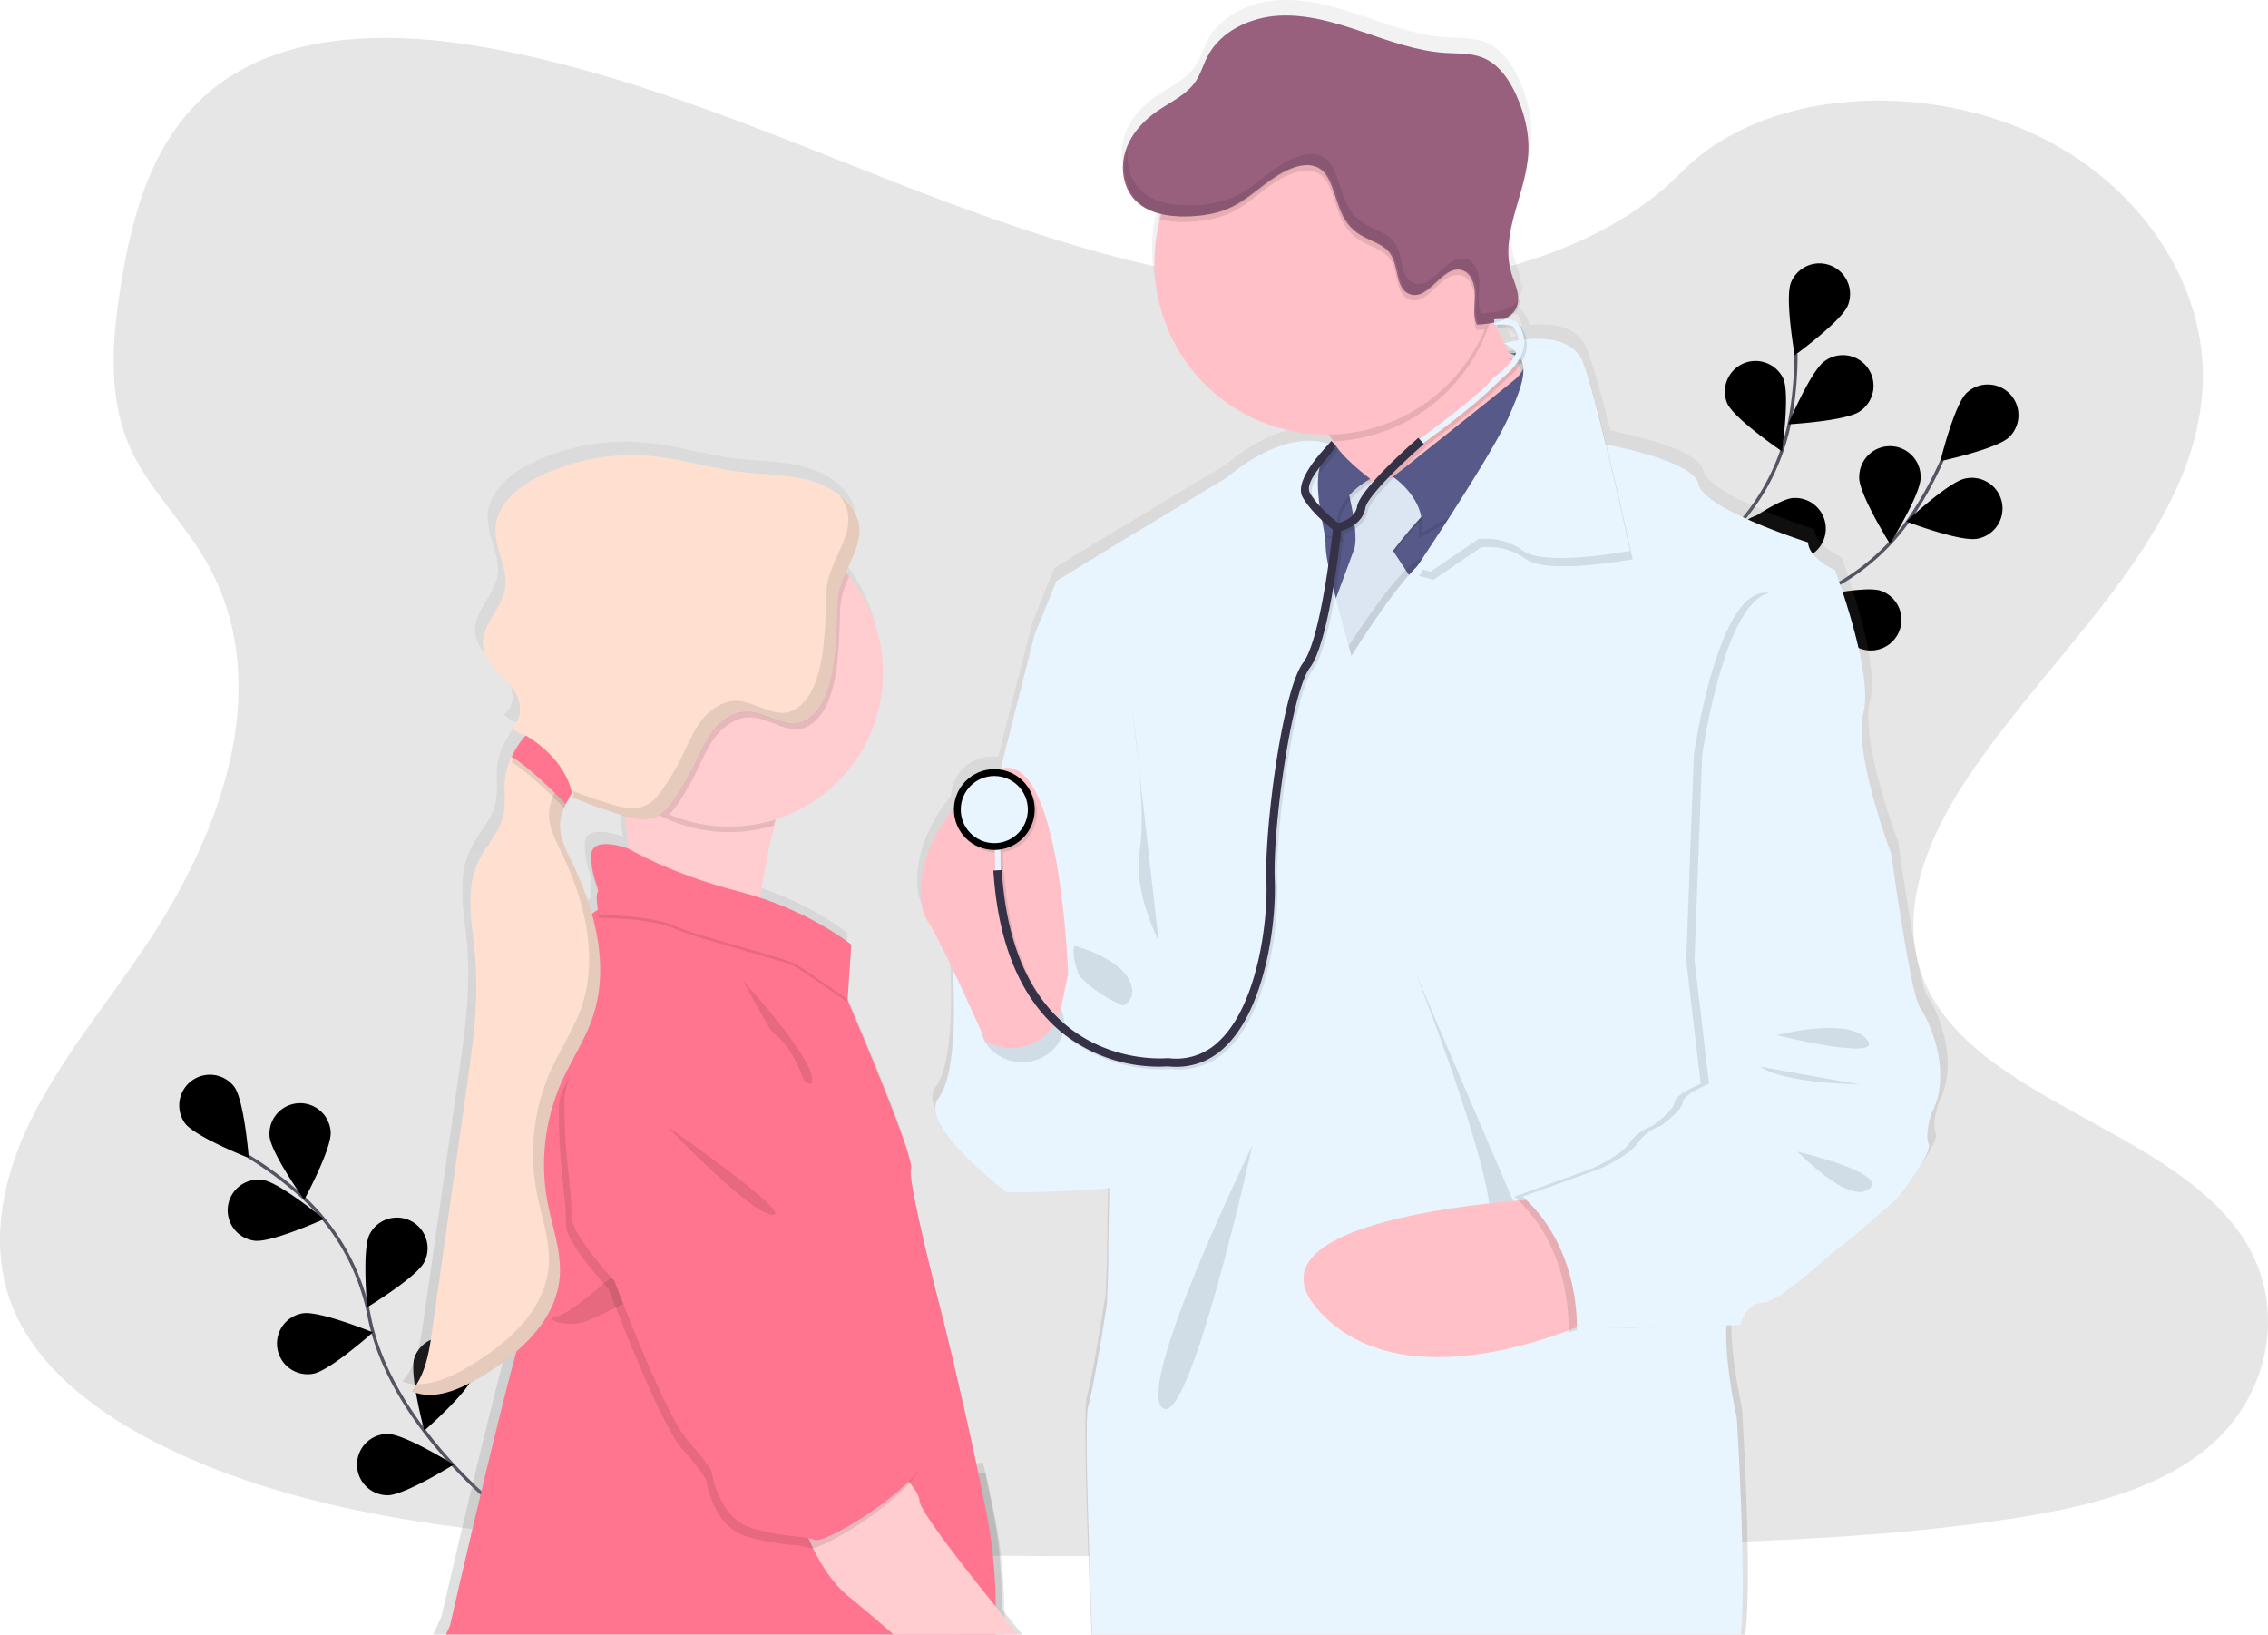 <svg xmlns="http://www.w3.org/2000/svg" xmlns:xlink="http://www.w3.org/1999/xlink" width="1375.184" height="990.988" viewBox="0 0 1375.184 990.988">
  <defs>
    <linearGradient id="linear-gradient" x1="0.5" y1="1" x2="0.5" gradientUnits="objectBoundingBox">
      <stop offset="0" stop-color="gray" stop-opacity="0.251"/>
      <stop offset="0.54" stop-color="gray" stop-opacity="0.122"/>
      <stop offset="1" stop-color="gray" stop-opacity="0.102"/>
    </linearGradient>
    <linearGradient id="linear-gradient-2" x1="0.5" y1="1" x2="0.5" y2="0" xlink:href="#linear-gradient"/>
  </defs>
  <g id="Group_24" data-name="Group 24" transform="translate(0.001 -0.015)">
    <path id="Path_268" data-name="Path 268" d="M855.95,228.588c-88.161-3.064-172.195-31.527-252.316-62.661S444.1,100.29,358,83.792C302.647,73.169,239.34,71.675,194.747,101.354,151.825,129.9,137.96,179.2,130.5,224.929c-5.609,34.414-8.863,70.625,6.47,102.848,10.674,22.36,29.615,41.162,42.72,62.585,45.581,74.537,13.358,166.459-36.047,239.3-23.17,34.186-50.05,66.713-67.928,103.064S49.559,810.72,65.208,847.793c15.51,36.718,52.456,64.345,92.491,83.755,81.311,39.39,177.12,50.658,270.548,57.116,206.811,14.143,414.736,8.015,622.092,1.886,76.741-2.279,153.823-4.571,229.31-16.46,41.922-6.6,85.211-17.055,115.649-42.3,38.63-32.059,48.215-86.325,22.322-126.525-43.429-67.409-163.5-84.16-193.858-156.507-16.7-39.82.456-84.185,24.74-121.119,52.076-79.222,139.389-148.733,143.985-239.3,3.166-62.205-38.807-124.487-103.709-153.924-68.017-30.881-162.344-26.981-212.521,24.057C1024.587,211.052,933.779,231.285,855.95,228.588Z" transform="translate(-56.94 -53.827)" fill="#000000" opacity="0.1"/>
    <path id="Path_269" data-name="Path 269" d="M332.024,829.311S262.386,776.665,249.231,709.7a132.363,132.363,0,0,0-40.782-73.069,222.844,222.844,0,0,0-32.628-24.31" transform="translate(-25.301 88.686)" fill="none" stroke="#535461" stroke-miterlimit="10" stroke-width="2"/>
    <path id="Path_270" data-name="Path 270" d="M176.139,580.582c6.1,8.255,8.863,43.239,8.863,43.239s-32.628-12.852-38.744-21.094a18.6,18.6,0,0,1,29.881-22.145Z" transform="translate(-34.142 78.237)" fill="#000000"/>
    <path id="Path_271" data-name="Path 271" d="M223.118,604.342c.633,10.243-16.042,41.111-16.042,41.111s-20.423-28.539-21.069-38.782a18.586,18.586,0,1,1,37.1-2.33Z" transform="translate(-22.6 81.926)" fill="#000000"/>
    <path id="Path_272" data-name="Path 272" d="M267.611,668.664c-4.609,9.167-34.6,27.4-34.6,27.4s-3.2-34.945,1.405-44.112a18.585,18.585,0,1,1,33.2,16.714Z" transform="translate(-10.37 96.51)" fill="#000000"/>
    <path id="Path_273" data-name="Path 273" d="M291,722.812c-3,9.813-29.476,32.844-29.476,32.844s-9.078-33.894-6.077-43.72A18.59,18.59,0,0,1,291,722.812Z" transform="translate(-4.271 111.696)" fill="#000000"/>
    <path id="Path_274" data-name="Path 274" d="M182.187,660.53c10.129,1.367,42.15-13.092,42.15-13.092s-27.019-22.385-37.2-23.753a18.588,18.588,0,1,0-4.951,36.844Z" transform="translate(-27.895 91.666)" fill="#000000"/>
    <path id="Path_275" data-name="Path 275" d="M211.418,724.192c10.129-1.734,36.3-25.095,36.3-25.095s-32.489-13.269-42.606-11.534a18.587,18.587,0,1,0,6.331,36.63Z" transform="translate(-21.611 108.67)" fill="#000000"/>
    <path id="Path_276" data-name="Path 276" d="M246.51,782.464c10.268,0,40.023-18.6,40.023-18.6S256.765,745.29,246.5,745.29a18.587,18.587,0,0,0,0,37.174Z" transform="translate(-11.438 124.075)" fill="#000000"/>
    <path id="Path_277" data-name="Path 277" d="M833.49,462.679s42.922-76.032,107.622-97.936a132.349,132.349,0,0,0,67-50.126A222.019,222.019,0,0,0,1027.855,279" transform="translate(149.73 -0.023)" fill="none" stroke="#535461" stroke-miterlimit="10" stroke-width="2"/>
    <path id="Path_278" data-name="Path 278" d="M1027.839,274.711c-7.369,7.141-41.669,14.535-41.669,14.535s8.42-34.059,15.788-41.213a18.585,18.585,0,1,1,25.882,26.68Z" transform="translate(190.364 -9.661)" fill="#000000"/>
    <path id="Path_279" data-name="Path 279" d="M1012.774,324.385c-10.129,2-42.884-10.433-42.884-10.433s25.576-24.057,35.642-26.019a18.587,18.587,0,1,1,7.242,36.452Z" transform="translate(186.031 2.237)" fill="#000000"/>
    <path id="Path_280" data-name="Path 280" d="M954.672,376.868c-9.7-3.355-31.742-30.653-31.742-30.653s34.186-7.825,43.909-4.469a18.586,18.586,0,1,1-12.168,35.124Z" transform="translate(173.533 16.453)" fill="#000000"/>
    <path id="Path_281" data-name="Path 281" d="M904.414,407.421c-10.129-1.671-36.414-24.9-36.414-24.9s32.4-13.5,42.517-11.826a18.606,18.606,0,1,1-6.039,36.718Z" transform="translate(158.914 24.341)" fill="#000000"/>
    <path id="Path_282" data-name="Path 282" d="M947.3,291.359c-.013,10.268,18.612,40.061,18.612,40.061s18.6-29.754,18.6-40.01a18.587,18.587,0,1,0-37.161,0Z" transform="translate(180.019 -1.797)" fill="#000000"/>
    <path id="Path_283" data-name="Path 283" d="M888,328.562c3.064,9.8,29.7,32.654,29.7,32.654s8.863-33.958,5.774-43.758a18.587,18.587,0,0,0-35.452,11.1Z" transform="translate(164.068 6.91)" fill="#000000"/>
    <path id="Path_284" data-name="Path 284" d="M835.049,371.31C836.416,381.439,858.8,408.5,858.8,408.5s14.447-31.97,13.079-42.137a18.587,18.587,0,1,0-36.832,4.951Z" transform="translate(150.083 18.822)" fill="#000000"/>
    <path id="Path_285" data-name="Path 285" d="M1027.839,274.711c-7.369,7.141-41.669,14.535-41.669,14.535s8.42-34.059,15.788-41.213a18.585,18.585,0,1,1,25.882,26.68Z" transform="translate(190.364 -9.661)" opacity="0.25"/>
    <path id="Path_286" data-name="Path 286" d="M1012.774,324.385c-10.129,2-42.884-10.433-42.884-10.433s25.576-24.057,35.642-26.019a18.587,18.587,0,1,1,7.242,36.452Z" transform="translate(186.031 2.237)" opacity="0.25"/>
    <path id="Path_287" data-name="Path 287" d="M954.672,376.868c-9.7-3.355-31.742-30.653-31.742-30.653s34.186-7.825,43.909-4.469a18.586,18.586,0,1,1-12.168,35.124Z" transform="translate(173.533 16.453)" opacity="0.25"/>
    <path id="Path_288" data-name="Path 288" d="M904.414,407.421c-10.129-1.671-36.414-24.9-36.414-24.9s32.4-13.5,42.517-11.826a18.606,18.606,0,1,1-6.039,36.718Z" transform="translate(158.914 24.341)" opacity="0.25"/>
    <path id="Path_289" data-name="Path 289" d="M947.3,291.359c-.013,10.268,18.612,40.061,18.612,40.061s18.6-29.754,18.6-40.01a18.587,18.587,0,1,0-37.161,0Z" transform="translate(180.019 -1.797)" opacity="0.25"/>
    <path id="Path_290" data-name="Path 290" d="M888,328.562c3.064,9.8,29.7,32.654,29.7,32.654s8.863-33.958,5.774-43.758a18.587,18.587,0,0,0-35.452,11.1Z" transform="translate(164.068 6.91)" opacity="0.25"/>
    <path id="Path_291" data-name="Path 291" d="M835.049,371.31C836.416,381.439,858.8,408.5,858.8,408.5s14.447-31.97,13.079-42.137a18.587,18.587,0,1,0-36.832,4.951Z" transform="translate(150.083 18.822)" opacity="0.25"/>
    <path id="Path_292" data-name="Path 292" d="M835.44,474.718s8.432-86.908,58.647-133.122a132.4,132.4,0,0,0,40.947-72.98,221.923,221.923,0,0,0,3.659-40.516" transform="translate(150.249 -13.569)" fill="none" stroke="#535461" stroke-miterlimit="10" stroke-width="2"/>
    <path id="Path_293" data-name="Path 293" d="M949.363,210.3c-3.8,9.521-32.21,30.185-32.21,30.185s-6.1-34.553-2.266-44.074a18.592,18.592,0,1,1,34.477,13.928Z" transform="translate(171.056 -25.098)" fill="#000000"/>
    <path id="Path_294" data-name="Path 294" d="M956.689,262.829c-8.395,5.9-43.429,7.837-43.429,7.837s13.649-32.337,22.043-38.237a18.587,18.587,0,1,1,21.385,30.387Z" transform="translate(170.96 -13.404)" fill="#000000"/>
    <path id="Path_295" data-name="Path 295" d="M926.613,334.246c-10.23.861-41.453-15.194-41.453-15.194s28.108-21.018,38.339-21.879a18.589,18.589,0,0,1,3.115,37.047Z" transform="translate(163.481 4.796)" fill="#000000"/>
    <path id="Path_296" data-name="Path 296" d="M892.516,382.62c-9.939,2.532-43.416-7.939-43.416-7.939s24.145-25.462,34.085-28.045a18.587,18.587,0,1,1,9.331,35.984Z" transform="translate(153.885 17.818)" fill="#000000"/>
    <path id="Path_297" data-name="Path 297" d="M884.388,257.176c4.153,9.382,33.2,29.121,33.2,29.121s4.938-34.743.785-44.125a18.587,18.587,0,0,0-33.983,15.042Z" transform="translate(162.898 -12.663)" fill="#000000"/>
    <path id="Path_298" data-name="Path 298" d="M845.422,315.485C852.2,323.2,885.8,333.3,885.8,333.3s-5.672-34.629-12.446-42.34a18.586,18.586,0,1,0-27.932,24.526Z" transform="translate(151.675 1.477)" fill="#000000"/>
    <path id="Path_299" data-name="Path 299" d="M814.066,375.773c5.369,8.736,36.781,24.373,36.781,24.373s.266-35.085-5.065-43.834a18.587,18.587,0,0,0-31.653,19.461Z" transform="translate(143.92 18.321)" fill="#000000"/>
    <path id="Path_300" data-name="Path 300" d="M784.44,158.962c2.1-7.711,4.634-15.46,6.406-23.272C788.719,143.5,786.174,151.276,784.44,158.962Z" transform="translate(136.676 -38.163)" fill="url(#linear-gradient)"/>
    <path id="Path_301" data-name="Path 301" d="M917.324,253.73c-.177-.3-.3-.608-.443-.886h0c0-.127-.127-.228-.177-.355a7.926,7.926,0,0,1-.848.342c-.557.215-1.127.418-1.709.582s-.823.253-1.266.355a7.38,7.38,0,0,1-1.127.291l.1.228c.468-.1.924-.19,1.393-.317l.127,1.57c.532,0,1.026-.076,1.507-.076a6.214,6.214,0,0,1,.684,0H918.1C917.831,254.895,917.552,254.3,917.324,253.73ZM1174.35,662.857c-5.951-8.015-17.827-94.036-17.827-94.036s-23.36-61.167-16.992-85.578-17.4-86.87-17.4-86.87-15.7-6.825-16.549-16.954c0,0-64.1-20.258-67.105-35.452-2.431-12.459-42.188-21.4-56.47-24.221-4.356-17.574-8.737-33.971-11.965-42.922-.874-2.786-1.7-5.191-2.456-7.09-5.457-13.928-22.322-15.194-34.553-14.079a18.844,18.844,0,0,0-2.9-6.622,3.632,3.632,0,0,0-1.152-1.76,6.74,6.74,0,0,0-.836-.608,4,4,0,0,0-.861-1.089,6.09,6.09,0,0,0-1.14-.81,7.6,7.6,0,0,0-.911-.418,12.17,12.17,0,0,0-2.267-.62,18.669,18.669,0,0,0-2.735-.355,16.652,16.652,0,0,0,5.837-4.267,12.17,12.17,0,0,0,2.393-4.406,12.966,12.966,0,0,0,.532-4.153,10.731,10.731,0,0,1-1.14,1.633c.532-5.609-2.431-11.307-4.128-16.89a49.977,49.977,0,0,1-1.114-22.347h0c1.7-11.218,5.9-22.563,8.749-33.983a.823.823,0,0,0,0-.19,88.223,88.223,0,0,0,2.76-17.333c.494-11.813-2.532-23.6-7.394-34.363-4.317-9.534-10.686-18.916-20.435-22.791-7.242-2.925-15.358-2.456-23.158-2.937-17.5-1.089-34.186-7.242-50.823-12.839S798.56,57.82,781.05,58.8s-35.528,9.42-43.517,24.918c-2.532,4.837-3.989,10.218-7.014,14.763-5.672,8.572-15.827,12.864-24.3,18.777s-15.928,14.307-18.992,24.323a32.451,32.451,0,0,0-.684,16.65h0a29.78,29.78,0,0,0,1.064,3.672,26.02,26.02,0,0,0,5.508,9,26.852,26.852,0,0,0,6.255,4.849h0a36.8,36.8,0,0,0,9.243,3.6c-.114.38-.228.785-.355,1.178-.2.646-.38,1.266-.57,1.963-.418,1.557-.81,3.14-1.14,4.735a1.479,1.479,0,0,0,0,.342,103.414,103.414,0,0,0-2.33,21.917,101.177,101.177,0,0,0,.532,10.433h0c5.065,51.38,47.48,91.909,99.886,94.543,1.8.089,3.608.139,5.444.139h2.532c.823,1.089,1.633,2.2,2.406,3.292s1.481,2.2,2.153,3.292l-1.836-1.9h0l-1.836-1.684a14.931,14.931,0,0,1-1.659,1.912,30.8,30.8,0,0,0-3.659-1.038h0c-5.255-1.165-13.256-1.6-23.791,1.583-9.686,2.9-21.524,8.863-35.376,20.195l-67.5,40.516L645,402.97l-13.155,32.16s-9.888,38.212-20.891,82c-.431.127-.848.253-1.266.405a23.687,23.687,0,0,0-2.684-.152,24.677,24.677,0,0,0-24.715,23.689c-21.879,26.589-23.12,53.178-17.979,65.383h0a17.416,17.416,0,0,0,1.747,3.254c3.368,4.862,9.661,17.4,16.042,30.754-.165,1.1-.266,2.026-.317,2.722a6.777,6.777,0,0,0,0,.684s3.8,57.369-8.863,73.816c-2.773,3.583-2.355,8.293,0,13.51h0c8.483,18.764,42.023,43.821,42.023,43.821s40.225-.215,62.636-2.659c-.063,2.254-.114,4.495-.165,6.685-.507,22.132-.507,40.681-.507,40.681l-.836,23.208s-7.6,48.911-11.4,62.4c-2.393,8.458.367,86.769,2.773,144.34h396.327c4.659-34.059-1.912-137.541-1.912-137.541s-6.242-26.754-6.47-50.076a.191.191,0,0,1,0-.165c0-2.039,0-4.026.076-5.976l2.874-.1,5.166-.177h.468s.127-.481.418-1.266h0a24.2,24.2,0,0,1,2.773-5.533c2.2-3.254,5.647-6.445,10.825-6.66,2.861-.114,7.293-2.431,12.294-5.85a.227.227,0,0,0,.1,0c13.459-9.1,31.248-25.905,35.566-28.665,5.938-3.8,34.376-29.121,34.376-29.121s4.241-5.368,8.761-11.838l.165-.228c5.622-8.1,11.6-17.789,10.129-20.841-2.532-5.47,1.7-18.549,1.7-18.549C1194.292,702.905,1180.3,670.872,1174.35,662.857ZM929.517,273.418a5.071,5.071,0,0,1,.228,1.165c-.317-.418-.633-.861-.95-1.266l-.3-.405-.215-.3.481-.658v.089h0a4.393,4.393,0,0,1,.76,1.38ZM925.263,262.2c-1.38.279-2.469.532-3.178.722-.9-1.6-1.76-3.191-2.532-4.811A36.706,36.706,0,0,1,925.263,262.2Zm-2.38,2a.268.268,0,0,1,0-.076l.1.076h0c.519.342,1.026.671,1.494,1.013h0c.418.3.8.6,1.178.9a12.086,12.086,0,0,1-.81,1.266c-.443-.7-.861-1.367-1.266-2.064A4.563,4.563,0,0,1,922.883,264.2Zm-7.6-15.624a37.461,37.461,0,0,1,7.356,0h0a5.569,5.569,0,0,1,.95.114h0a10.519,10.519,0,0,1,2.013.519,14.712,14.712,0,0,1,2.672,7.1l-.684.1-.671.127c-1.266.215-2.532.43-3.52.633l-1.266.266c-1.684.367-2.659.646-2.7.658-.165-.342-.329-.658-.506-.988-.279-.544-.57-1.1-.823-1.646s-.582-1.165-.848-1.735c-.177-.3-.3-.608-.443-.886h0c0-.127-.127-.228-.177-.355a3.054,3.054,0,0,1-.19-.418c-.772-1.57-1.481-3.14-2.165-4.685-.076-.152-.139-.317-.2-.468l.962-.063v.329ZM613.2,1034.013c-.1-18.853-1.469-39.25-5.267-58.394-1.621-8.141-3.292-16.282-4.989-24.285-.43-2-.848-3.976-1.266-5.951l-3.9.519h-.355c-10.636-50.152-21.752-94.34-21.752-94.34s-22.081-84.312-19.524-91.035c.329-.874-.089-3.229-1.026-6.685-5.343-19.169-27.653-71.993-35.452-90.048h0a.712.712,0,0,0-.089-.228h0c-1.266-3.026-2.178-5.065-2.456-5.66l1.836-26.943.1-1.621.241-3.444-.1-.089.1-1.6s-19.271-15.8-51.912-27.209c-1.266-.456-2.608-.9-3.938-1.329,1.633-10.9,3.8-23.208,6.622-35.2.266-1.2.557-2.368.861-3.545h0c.266-1.177.57-2.317.874-3.469.481-1.874,1-3.722,1.532-5.546,1.76-.557,3.495-1.177,5.2-1.836l.658-.253A93.441,93.441,0,0,0,536.178,436.94h0a92.922,92.922,0,0,0-16.308-34.376h0c-.582-.785-1.2-1.57-1.823-2.342s-1.367-1.633-2.064-2.418c3.659-8.319,7.977-16.232,8.331-24.322a24.951,24.951,0,0,0,0-3.077h0v-.127c-.469-5.2-2.773-10.471-8.141-16-7.837-8.116-18.992-12.231-30.147-14.206s-22.525-2.026-33.743-3.355c-18.6-2.228-36.718-7.964-55.318-9.724a131.438,131.438,0,0,0-66.89,11.4c-13.839,6.331-27.855,17.4-28.691,32.578-.684,12.547,8.053,24.576,5.849,36.971-2.19,12.18-14.6,21.765-13.51,34.085.418,4.811,2.887,9.116,5.976,12.953h0c1.063,1.266,2.19,2.532,3.355,3.8,4.507,4.773,9.471,9.357,11.99,15.371.1.253.2.507.291.76,2.14,5.938,1.177,13.446-4.115,16.852a.191.191,0,0,1,.063.089h0c.076.1.152.177.215.279a.089.089,0,0,0,0-.063,13.851,13.851,0,0,0,7.23,4.507l1.076.329c-.874.95-1.7,1.937-2.532,2.975l-.544.722a52.681,52.681,0,0,0-3.8,5.887c-.646,1.14-1.266,2.279-1.785,3.419a42.948,42.948,0,0,0-3.735,10.977c-1.355,8.382.557,17.118-1.494,25.323-2.532,10.129-10.547,17.9-15.067,27.311-8.559,17.726-3.71,38.529-1.988,58.1,2.342,26.589-1.456,53.292-5.242,79.7q-3.013,21.069-6.027,42.175L262.4,859.438c-1.849,12.94-4.039,26.589-12.661,36.579h.089a.112.112,0,0,1-.089.1,26.462,26.462,0,0,0,8.154,2.1h0c11.256,1.127,23.183-4.318,33.312-10.268a157.413,157.413,0,0,0,22.7-15.941q-1.557,5.7-3.343,12.4a.7.7,0,0,1,0,.126h0c-14.295,54.444-37.288,154.254-37.288,154.254s-2.089,4.343-4.8,10.813H625.53c-4.178-5.065-8.065-9.914-11.1-13.826ZM348.828,530.6c.089-.152.152-.291.241-.431v2.748h0a9.371,9.371,0,0,1-.2,1.557v.114l1.266.468,1.469.608h0q13.016,5.141,26.361,9.306c.912.291,1.836.57,2.76.836l.19,1.57c.228,1.608.443,3.241.646,4.875v.127c.57,4.52,1.127,9.027,1.621,13.434,0,0-23.246-8.863-22.955,4.6a6.566,6.566,0,0,0,0,.722,6,6,0,0,0,0,.962c.215,10.484,3.495,16.7,4.153,19.891a.9.9,0,0,1-.2.355,6.925,6.925,0,0,0-.557,3.912,38.466,38.466,0,0,0,.532,6.761c-.684.418-1.355.836-2.026,1.266h0c-.506.317-.988.671-1.481,1.025A188.024,188.024,0,0,0,348.5,574c-3.482-7.166-7.394-14.636-7.356-22.5a12.694,12.694,0,0,1,.063-1.545,26.582,26.582,0,0,1,1.291-6.7c.291-.823.608-1.633.962-2.431a59.64,59.64,0,0,1,2.773-5.546h0c.658-1.19,1.355-2.368,2.026-3.558.215-.354.418-.722.62-1.076Zm568.5-276.867c-.177-.3-.3-.608-.443-.886h0c0-.127-.127-.228-.177-.355a7.926,7.926,0,0,1-.848.342c-.557.215-1.127.418-1.709.582s-.823.253-1.266.355l-1.127.291.1.228c.468-.1.924-.19,1.393-.317l.127,1.57c.532,0,1.026-.076,1.507-.076H918.1C917.831,254.895,917.552,254.3,917.324,253.73Z" transform="translate(-5.628 -58.66)" fill="url(#linear-gradient-2)"/>
    <path id="Path_302" data-name="Path 302" d="M570.505,361.026l-7.6,3.355S513.39,556.758,513.39,572.306s105,102.063,105,102.063l16.384-110.585S611.25,310.19,570.505,361.026Z" transform="translate(64.539 20.015)" fill="#e8f5ff"/>
    <path id="Path_303" data-name="Path 303" d="M758.432,342.945l-43.872-22.892A87.883,87.883,0,0,0,701.7,290.742c-6.419-9.268-14.953-18.372-25.589-23.12-26.88-12.054,113.7-75.323,113.7-75.323a228.7,228.7,0,0,0,7.812,22.411c7.242,17.878,19.258,41,34.743,47.581C858.685,273.5,758.432,342.945,758.432,342.945Z" transform="translate(106.936 -23.097)" fill="#ffc1c7"/>
    <path id="Path_304" data-name="Path 304" d="M797.62,214.711A104.811,104.811,0,0,1,701.7,290.742c-6.419-9.268-14.953-18.372-25.589-23.12-26.88-12.054,113.7-75.323,113.7-75.323a228.63,228.63,0,0,0,7.812,22.411Z" transform="translate(106.936 -23.097)" opacity="0.1"/>
    <path id="Path_305" data-name="Path 305" d="M818.515,206.783a104.254,104.254,0,1,1-30.539-74.193,104.753,104.753,0,0,1,30.539,74.193Z" transform="translate(89.99 -47.114)" fill="#ffc1c7"/>
    <path id="Path_306" data-name="Path 306" d="M762.678,246l-28.564,66.65-25.2,44.239H628.265L604.74,296.408l9.534-62.724h61.6l39.769-2.241,13.434-4.482,8.66,4.913Z" transform="translate(160.945 60.399)" fill="#575a89"/>
    <path id="Path_307" data-name="Path 307" d="M793.181,230.5s17.815,3.8,1.861,16.878-70.992,54.672-70.992,54.672,19.334,17.22,15.333,37.389l64.054-35.705,11.4-57.128S816.111,229.436,793.181,230.5Z" transform="translate(120.604 -12.943)" opacity="0.1"/>
    <path id="Path_308" data-name="Path 308" d="M745.242,287,704.5,293.723s8.407,31.084,4.2,39.909a5.923,5.923,0,0,0-.317.848L691.76,379.415,704.219,414.7l43.125-58.812-14.7-22.259s15.536-20.587,24.778-27.728S745.242,287,745.242,287Z" transform="translate(112.01 2.106)" opacity="0.1"/>
    <path id="Path_309" data-name="Path 309" d="M745.242,285.63,704.5,292.34s8.407,31.084,4.2,39.909a5.923,5.923,0,0,0-.317.848L691.76,378.033l12.459,35.287,43.125-58.85-14.7-22.259s15.535-20.587,24.778-27.728S745.242,285.63,745.242,285.63Z" transform="translate(112.01 1.741)" fill="#dce6f2"/>
    <path id="Path_310" data-name="Path 310" d="M794.89,227.85s17.815,3.8,1.849,16.878-72.689,58.027-72.689,58.027,21.005,13.864,17.017,34.021l64.054-35.692,11.4-57.128S817.782,226.786,794.89,227.85Z" transform="translate(120.604 -13.649)" fill="#575a89"/>
    <path id="Path_311" data-name="Path 311" d="M707.692,273.18s3.887,7.268,21.043,20.372c0,0-28.564,15.194-17.637,36.553L667.4,318.71l-6.723-21.005Z" transform="translate(103.739 -1.572)" opacity="0.1"/>
    <path id="Path_312" data-name="Path 312" d="M706.359,271.86s3.887,7.268,21.043,20.372c0,0-28.564,15.118-17.637,36.541l-43.682-11.4-6.723-20.993Z" transform="translate(103.387 -1.923)" fill="#575a89"/>
    <path id="Path_313" data-name="Path 313" d="M819.618,303.63,791.054,370.28l-25.145,44.239H685.2L661.68,354.035l9.521-62.725h17.131c-.279,14.637,5.064,31.831,4.723,38.225-.583,10.509,15.675,67.207,15.675,67.207s34.021-55.026,47.455-59.926c8.445-3.077,26.336-28.678,38.478-47.316Z" transform="translate(104.005 2.771)" opacity="0.1"/>
    <path id="Path_314" data-name="Path 314" d="M961.178,659.622l-2.9,3.647S979.284,768.7,973.473,792.643a67.956,67.956,0,0,0-1.684,13.142v.19c-1.026,24.361,6.331,55.976,6.331,55.976s5.875,93.188,2.532,131.514H587.364c-2.3-56.672-4.786-130.1-2.532-138.237,3.8-13.434,11.4-62.167,11.4-62.167l.836-23.095s0-22.322.684-47.189c.291-11.18.722-22.917,1.342-33.325.8-13.092,1.912-24.12,3.444-29.539a65.12,65.12,0,0,0,1.621-12.51,6.455,6.455,0,0,1,.076-1.2c0-1.266.127-2.634.177-4.039V640.9c.241-8.154.152-17.827-.114-27.855v-1.659c-.215-7.521-.532-15.194-.886-22.487-1.1-22.79-2.532-42.061-2.532-42.061l-48.3-160.04,13.016-32.059L601.709,332.6,668.5,292.278c32.578-26.779,54.026-23.563,62.205-20.625a21.637,21.637,0,0,1,2.33.95c.253.127.456.228.646.342a5.362,5.362,0,0,1,.747.431h0a15.421,15.421,0,0,0-5.672,4.672,20.662,20.662,0,0,0-3.507,7.6,35.34,35.34,0,0,0-.9,5.178c-.165,1.836-.228,3.735-.228,5.647a97.927,97.927,0,0,0,1.076,12.522v.279c.418,2.963.937,5.862,1.443,8.584a.578.578,0,0,0,0,.139c.582,3.178,1.165,6.115,1.557,8.648.076.456.139.874.2,1.266a28.972,28.972,0,0,1,.393,5.065,61.546,61.546,0,0,0,1.646,12.155c.329,1.671.709,3.457,1.127,5.318.57,2.532,1.19,5.292,1.861,8.1.367,1.545.759,3.14,1.165,4.723.152.633.316,1.266.469,1.912l.253,1c2.7,10.724,5.622,21.4,7.419,27.855,1.064,3.8,1.735,6.141,1.735,6.141s19.068-30.83,34.287-48.379c.228-.253.431-.494.646-.722,1.507-1.735,2.988-3.317,4.406-4.71,3.1-3.089,5.888-5.293,8.129-6.1a8.863,8.863,0,0,0,1.38-.646c6.229-3.533,16.282-16.358,25.69-29.792.924-1.266,1.823-2.646,2.735-3.95,2.089-3.013,4.115-6.039,6.027-8.939,1.469-2.216,2.874-4.368,4.2-6.419,6.331-9.851,10.788-17.194,10.788-17.194l8.787-.392,1.532-.076H854.1l39.9-1.849s1.722.291,4.558.861a.81.81,0,0,1,.468.1c14.156,2.811,53.482,11.712,55.887,24.057,2.937,15.118,66.371,35.287,66.371,35.287.836,10.129,16.371,16.8,16.371,16.8s23.525,62.167,17.232,86.528c-6.217,24.057,16.181,83.565,16.776,85.236h0l-4.292,5.419Z" transform="translate(74.966 -2.488)" fill="#e8f5ff"/>
    <path id="Path_315" data-name="Path 315" d="M789.847,227.562s38.832-11.015,47.657,11.661S866.069,353.48,866.069,353.48s-51.253,9.661-64.687,0a38.707,38.707,0,0,0-27.311-7.141l-28.982,19.739-8.559-2.532s46.366-68.928,56.444-92.352S806.459,237.3,789.847,227.562Z" transform="translate(123.925 -14.424)" opacity="0.1"/>
    <path id="Path_316" data-name="Path 316" d="M788.507,223.562s38.858-11.015,47.721,11.661S864.791,349.48,864.791,349.48s-51.241,9.661-64.687,0a38.667,38.667,0,0,0-27.3-7.141L743.8,362.078l-8.559-2.532s46.366-68.929,56.444-92.352S805.118,233.324,788.507,223.562Z" transform="translate(123.582 -15.489)" fill="#e8f5ff"/>
    <path id="Path_317" data-name="Path 317" d="M571.535,511.55s28.982,7.141,34.452,23.525-21.423,16.8-21.423,16.8S568.18,522.895,571.535,511.55Z" transform="translate(79.893 61.867)" opacity="0.1"/>
    <path id="Path_318" data-name="Path 318" d="M668.692,607.09s-70.98,145.34-54.6,159.2S668.692,607.09,668.692,607.09Z" transform="translate(90.687 87.294)" opacity="0.1"/>
    <path id="Path_319" data-name="Path 319" d="M734,522.5s56.711,141.174,45.366,162.977,24.361,0,24.361,0Z" transform="translate(123.252 64.782)" opacity="0.1"/>
    <path id="Path_320" data-name="Path 320" d="M827.034,632.64s-191.542,9.243-135.667,68.891S861.9,704.063,861.9,704.063Z" transform="translate(109.187 94.094)" fill="#ffc1c7"/>
    <path id="Path_321" data-name="Path 321" d="M817.778,206.78a104.258,104.258,0,0,1-7.939,40.035c-1.76.2-3.52.329-5.216.405-2.532-5.558-1.178-11.978-1.127-18.093s-2.2-13.307-8.09-14.953c-11.737-3.3-19.84,18.638-31.413,14.674-8.863-3.013-6.546-16.46-11.648-24.221-4.039-6.141-12.13-7.875-18.422-11.724-13.383-8.217-12.978-21.36-19.194-33.793-6.508-13.029-20.258-9.18-32.2-1.494-9.065,5.85-16.89,13.687-26.589,18.346-8.394,4.052-17.827,5.52-27.133,5.736a59.623,59.623,0,0,1-17.017-1.8,104.748,104.748,0,0,1,205.975,26.88Z" transform="translate(90.727 -47.111)" opacity="0.1"/>
    <path id="Path_322" data-name="Path 322" d="M687.12,163.832c-9.078,5.85-16.89,13.674-26.589,18.359-8.394,4.039-17.827,5.508-27.133,5.723-11.4.253-23.664-1.747-31.451-9.977-7.154-7.6-8.863-19.283-5.837-29.248s10.281-18.232,18.8-24.221,18.41-10.129,24.057-18.7c2.988-4.533,4.432-9.876,6.913-14.7,7.939-15.434,25.791-23.791,43.049-24.829s34.363,4.1,50.8,9.673,33,11.7,50.342,12.851c7.723.481,15.751,0,22.917,2.925,9.635,3.912,15.953,13.269,20.258,22.79,4.824,10.737,7.825,22.461,7.318,34.186-1.064,25.032-17.6,49.595-10.332,73.575,1.925,6.394,5.533,12.953,3.608,19.347-2.811,9.331-14.852,11.459-24.588,11.9-2.532-5.558-1.178-11.99-1.127-18.093s-2.2-13.307-8.078-14.953c-11.75-3.279-19.853,18.625-31.4,14.675-8.8-3.026-6.521-16.46-11.636-24.221-4.039-6.153-12.142-7.875-18.422-11.724-13.383-8.217-12.978-21.36-19.195-33.793C712.835,152.285,699.073,156.134,687.12,163.832Z" transform="translate(86.174 -56.683)" fill="#99607e"/>
    <path id="Path_323" data-name="Path 323" d="M525.3,527.711l-9.661,3.368s3.8,57.128-8.863,73.512,41.58,57.116,41.58,57.116,74.348-.418,76.45-6.331S621,549.526,621,549.526,581.095,533.978,584.45,509.2c0,0-12.18,58.382-30.235,55.862S515.661,547.463,525.3,527.711Z" transform="translate(62.268 61.242)" fill="#e8f5ff"/>
    <ellipse id="Ellipse_29" data-name="Ellipse 29" cx="25.487" cy="23.31" rx="25.487" ry="23.31" transform="translate(594.3 597.36)" opacity="0.1"/>
    <path id="Path_324" data-name="Path 324" d="M587.274,551.453s-5.065-154.57-49.152-120.131S493.605,506.948,502,519.116,537.312,592.2,537.312,592.2h0a30.805,30.805,0,0,0,45.581-20.258Z" transform="translate(60.381 39.184)" fill="#ffc1c7"/>
    <path id="Path_325" data-name="Path 325" d="M857.692,216.768a3.723,3.723,0,0,0-1.14-1.747c-2.178-1.988-6.863-2.684-13.928-2.076l.291,3.343c9.42-.81,11.281,1.064,11.522,1.38v.316l.291.418a14.131,14.131,0,0,1,2.532,11.142c-2.064,10.319-14.738,18.536-14.865,18.625l-.3.177-.19.291c-5.47,8.116-36.4,31.02-44.492,36.946l-.709-.81c-3.621,3.14-35.452,31.008-37.174,41.681-1.114,6.7-8.66,9.293-11.4,10.015-2.887-2.19-12.256-9.648-17.131-18-4.571-7.863,13.826-23.208,15.447-29.2l-2.532-2.6c-.266.962-23.892,23.044-17.321,34.325,5.267,9.053,14.89,16.8,18.258,19.359-1.076,9.775-7.774,67.169-18.068,80.767-12.788,16.9-23.538,102.089-22.348,131.83,1.051,26.424-5.849,76.336-28.893,97.771a36.933,36.933,0,0,1-30.476,10.129h-.557c-.329,0-33.755,3.419-61.838-20.258-22.981-19.334-36-50.886-38.706-93.808h-.557l-.228-12.5a24.373,24.373,0,1,0-3.634.291h.279L540.056,547l-1.114.076c2.785,44.315,16.46,77.1,40.516,97.341A93.694,93.694,0,0,0,644.8,665.8a47.042,47.042,0,0,0,5.064.279,41.53,41.53,0,0,0,29.121-11.712c24.272-22.6,31.653-74.348,30.5-101.671-1.266-31.514,10.015-113.636,21.335-128.589,11.091-14.675,17.814-71.853,18.992-82.932,4.014-1.127,13.092-4.685,14.636-13.927,1.114-6.685,22.373-27.285,35.452-38.693l-.393-.456c7.04-5.141,28.931-21.347,39.782-31.755,3.368-3.229,6.711-6.457,10.2-9.534,4.2-3.722,9.547-9.635,10.952-16.624A17.282,17.282,0,0,0,857.692,216.768Z" transform="translate(64.981 -17.659)" opacity="0.1"/>
    <path id="Path_326" data-name="Path 326" d="M700.542,324.371c-.532-.367-13.143-9.395-19.461-20.258-6.558-11.281,17.067-33.35,17.321-34.312l2.532,2.6c-1.608,5.976-20.005,21.334-15.434,29.184,5.761,9.914,17.891,18.587,18.017,18.676Z" transform="translate(108.862 -2.471)" fill="#353146"/>
    <path id="Path_327" data-name="Path 327" d="M737.175,288.393l-1.975-2.722c.405-.291,40.175-29.058,46.442-38.364l.2-.279.291-.19c.127-.089,12.8-8.293,14.865-18.625a14.042,14.042,0,0,0-2.532-11.129l-.291-.43v-.3c-.253-.329-2.114-2.19-11.534-1.38l-.291-3.355c7.078-.608,11.75.089,13.927,2.077a3.8,3.8,0,0,1,1.153,1.76,17.3,17.3,0,0,1,2.861,13.434c-1.406,7-6.736,12.915-10.952,16.624-3.482,3.077-6.837,6.331-10.193,9.534C766.423,267.236,738.568,287.393,737.175,288.393Z" transform="translate(123.571 -18.013)" fill="#e8f5ff"/>
    <rect id="Rectangle_57" data-name="Rectangle 57" width="3.355" height="20.397" transform="translate(603.172 512.287) rotate(-1.05)" fill="#e8f5ff"/>
    <circle id="Ellipse_30" data-name="Ellipse 30" cx="24.5" cy="24.5" r="24.5" transform="translate(578.398 466.315)" fill="#000000"/>
    <circle id="Ellipse_31" data-name="Ellipse 31" cx="20.347" cy="20.347" r="20.347" transform="translate(582.551 470.468)" fill="#e8f5ff"/>
    <path id="Path_328" data-name="Path 328" d="M643.586,649.658a46.98,46.98,0,0,1-5.065-.266,93.833,93.833,0,0,1-65.345-21.385c-24.057-20.258-37.706-53-40.516-97.353l5.065-.317c2.71,42.922,15.725,74.487,38.719,93.808,28.083,23.614,61.5,20.258,61.825,20.258h.557a37.009,37.009,0,0,0,30.489-10.129c23.031-21.436,29.932-71.347,28.881-97.771-1.266-29.767,9.483-114.953,22.284-131.843,11.205-14.8,18.156-81.514,18.232-82.185l.19-1.9,1.874-.329c.114,0,11.053-2.077,12.421-10.256,1.773-10.661,33.553-38.529,37.161-41.681l3.3,3.8c-13.13,11.4-34.388,32.008-35.452,38.706-1.545,9.268-10.623,12.813-14.624,13.928-1.266,11.091-7.939,68.258-18.992,82.932-11.319,14.953-22.6,97.075-21.334,128.589,1.089,27.323-6.217,79.083-30.489,101.671A41.542,41.542,0,0,1,643.586,649.658Z" transform="translate(69.668 -2.868)" fill="#353146"/>
    <g id="Group_22" data-name="Group 22" transform="translate(681.937 90.221)" opacity="0.1">
      <path id="Path_329" data-name="Path 329" d="M783,166c2.076-7.673,4.583-15.4,6.331-23.17C787.241,150.642,784.722,158.328,783,166Z" transform="translate(-545.644 -126.484)"/>
      <path id="Path_330" data-name="Path 330" d="M811.709,229.73c-2.532-5.558-1.177-11.99-1.127-18.093s-2.2-13.244-8.078-14.953c-11.75-3.279-19.853,18.638-31.4,14.675-8.863-3.026-6.521-16.46-11.636-24.221-4.039-6.153-12.13-7.875-18.41-11.724-13.4-8.217-12.99-21.36-19.195-33.793-6.521-13.041-20.258-9.192-32.21-1.494-9.078,5.85-16.89,13.687-26.589,18.359-8.395,4.039-17.827,5.508-27.133,5.723-11.332.266-23.664-1.747-31.451-9.977-6-6.331-8.167-15.611-6.926-24.31-.215.6-.405,1.19-.595,1.785-3.039,9.965-1.266,21.676,5.837,29.248,7.787,8.23,20.119,10.23,31.451,9.977,9.319-.215,18.739-1.684,27.146-5.723,9.724-4.685,17.536-12.509,26.589-18.359,11.952-7.7,25.7-11.547,32.211,1.494,6.2,12.433,5.812,25.576,19.195,33.793,6.331,3.8,14.371,5.571,18.422,11.724,5.064,7.787,2.823,21.2,11.636,24.221,11.534,3.95,19.638-17.954,31.387-14.675,5.875,1.646,8.141,8.863,8.078,14.953s-1.38,12.535,1.127,18.093c9.737-.443,21.778-2.532,24.6-11.9a13.645,13.645,0,0,0,.532-4.14C831.055,227.514,820.471,229.337,811.709,229.73Z" transform="translate(-595.536 -129.92)"/>
    </g>
    <path id="Path_331" data-name="Path 331" d="M990.878,485.13l14.7,15.548s11.763,85.68,17.637,93.694,19.752,39.9,6.723,63.839c0,0-4.2,13.029-1.684,18.485s-18.891,32.768-18.891,32.768-28.146,25.2-34.034,28.982-36.958,34.021-47.455,34.439-13.928,13.446-13.928,13.446l-59.23,2.1s-32.717-1.709-39.833,2.912c0,0,3.8-49.987-32.755-82.755l46.619-16.8s17.65-7.6,23.107-15.536a28.526,28.526,0,0,1,13.928-10.5s13.016-9.243,13.434-14.282,15.916-11.218,15.916-11.218l-8.774-74.892,4.622-124.335s14.7-104.178,45.784-98.29S990.878,485.13,990.878,485.13Z" transform="translate(136.061 16.877)" opacity="0.1"/>
    <path id="Path_332" data-name="Path 332" d="M994.878,485.13l14.7,15.548s11.762,85.68,17.637,93.694,19.752,39.9,6.723,63.839c0,0-4.191,13.029-1.671,18.485s-18.9,32.768-18.9,32.768-28.146,25.2-34.034,28.982-36.959,34.021-47.455,34.439-13.928,13.446-13.928,13.446l-59.23,2.1s-32.742-1.709-39.833,2.912c0,0,3.8-49.987-32.755-82.755l46.619-16.8s17.65-7.6,23.107-15.536a28.524,28.524,0,0,1,13.927-10.5s13.016-9.243,13.434-14.282,15.915-11.218,15.915-11.218l-8.775-74.892,4.621-124.335s14.7-104.178,45.784-98.29S994.878,485.13,994.878,485.13Z" transform="translate(137.126 16.877)" fill="#e8f5ff"/>
    <path id="Path_333" data-name="Path 333" d="M907.84,555.273s43.264-11.4,54.609,2.532S907.84,555.273,907.84,555.273Z" transform="translate(169.517 72.335)" opacity="0.1"/>
    <path id="Path_334" data-name="Path 334" d="M899.88,569.44c14.7,10.294,60.065,10.712,60.065,10.712Z" transform="translate(167.399 77.274)" opacity="0.1"/>
    <path id="Path_335" data-name="Path 335" d="M917.46,610.08c1.266.418,31.185,32.35,43.745,22.689S917.46,610.08,917.46,610.08Z" transform="translate(172.078 88.09)" opacity="0.1"/>
    <path id="Path_336" data-name="Path 336" d="M599.22,398.42s8.787,60.5,4.457,85.135,11.471,55.166,11.471,55.166Z" transform="translate(87.382 31.759)" opacity="0.1"/>
    <path id="Path_337" data-name="Path 337" d="M470.831,420.27C460.7,428.209,453.308,447,447.952,467.649c-9.344,36.022-12.4,77.792-12.4,77.792s-80.653-18.486-74.778-26.88c3.7-5.28-1.266-45.062-5.406-73.9-2.469-17.042-4.672-30.273-4.672-30.273S498.56,398.417,470.831,420.27Z" transform="translate(21.241 34.51)" fill="#ffccd0"/>
    <path id="Path_338" data-name="Path 338" d="M470.831,418.939c-10.129,7.951-17.523,26.728-22.879,47.379a93.062,93.062,0,0,1-92.58-22.98c-2.469-17.055-4.672-30.286-4.672-30.286S498.56,397.1,470.831,418.939Z" transform="translate(21.241 34.157)" opacity="0.1"/>
    <path id="Path_339" data-name="Path 339" d="M519.041,400.383a93.289,93.289,0,1,1-20.524-58.344A93.289,93.289,0,0,1,519.041,400.383Z" transform="translate(16.384 7.462)" fill="#ffccd0"/>
    <path id="Path_340" data-name="Path 340" d="M544.452,862.008H517.863l-2.241-46.961L513.28,766.44s6.04-.9,15.662-2.241l3.887-.519h.317c2.1,9.863,4.178,19.992,6.179,30.109a309.417,309.417,0,0,1,5.179,54.444c0,1.266,0,2.532,0,3.723C544.579,855.336,544.5,858.716,544.452,862.008Z" transform="translate(64.51 128.969)" opacity="0.1"/>
    <path id="Path_341" data-name="Path 341" d="M603.96,935.115H270.51c1.443-3.279,2.406-5.267,2.406-5.267s26.678-116.713,40.238-166.092a.635.635,0,0,0,0-.127,197.521,197.521,0,0,1,6.128-19.815h0a6.806,6.806,0,0,1,.6-1.266c6.711-10.914,15.118-22.677,3.355-39.478s-7.6-90.731-7.6-90.731,14.282-63.016,29.4-96.619a45.2,45.2,0,0,1,9.6-13.927,39.239,39.239,0,0,1,4.2-3.571h0a36.927,36.927,0,0,1,3.52-2.342l.241-.152a50.8,50.8,0,0,1,20.676-6.419,58.986,58.986,0,0,1,15.51.431c24.512,3.6,44.138,9.61,59.736,16.46,42.276,18.574,55.077,43.467,55.33,43.986h0l.1.215c1.7,3.963,26.513,61.9,35.452,88.934,2.317,7.04,3.583,11.99,3.077,13.345C549.947,659.388,571.8,743.4,571.8,743.4s10.129,40.516,20.258,88.009c.443,1.975.861,3.95,1.266,5.951,1.81,8.622,3.608,17.409,5.343,26.184a307.784,307.784,0,0,1,5.179,54.824Q604.125,926.961,603.96,935.115Z" transform="translate(-0.101 55.863)" fill="#ff748e"/>
    <path id="Path_342" data-name="Path 342" d="M362.778,467.022s-23.006-8.863-22.727,4.584,5.609,19.878,3.925,21.841.836,13.725.836,13.725,31.084,0,45.366,6.432,66.928,19.321,73.651,23.246,31.653,21.524,31.653,21.524l2.241-33.325s-25.766-21.284-68.042-32.2S362.778,467.022,362.778,467.022Z" transform="translate(18.406 49.254)" opacity="0.1"/>
    <path id="Path_343" data-name="Path 343" d="M362.778,465.693s-23.006-8.863-22.727,4.583,5.609,19.878,3.925,21.841.836,13.725.836,13.725,31.084,0,45.366,6.445,66.928,19.321,73.651,23.234,31.653,21.524,31.653,21.524l2.266-33.223s-25.766-21.284-68.042-32.2S362.778,465.693,362.778,465.693Z" transform="translate(18.406 48.9)" fill="#ff748e"/>
    <path id="Path_344" data-name="Path 344" d="M412.85,528.43s43.96,47.594,41.719,60.775S412.85,528.43,412.85,528.43Z" transform="translate(37.782 66.36)" opacity="0.1"/>
    <path id="Path_345" data-name="Path 345" d="M443.384,741.85s-17.08,34.73-7.837,32.489S443.384,741.85,443.384,741.85Z" transform="translate(43.092 123.159)" fill="none"/>
    <path id="Path_346" data-name="Path 346" d="M365.809,664.22s-32.223,29.691-41.719,31.375,7.28,7.28,18.194,2.811,34.186-16.232,34.186-16.232Z" transform="translate(13.413 102.499)" opacity="0.1"/>
    <path id="Path_347" data-name="Path 347" d="M571.62,862.637H496.474C485.965,853.52,476.026,845.075,469.7,840c-10.129-8.129-17.435-20.094-22.094-29.716-1.051-2.19-1.962-4.242-2.735-6.1a101.848,101.848,0,0,1-3.647-9.813l55.647-33.046a87.017,87.017,0,0,1,8.648,8.458l.671.772c3.089,3.646,5.812,7.787,6.052,11.18.279,3.95,11.269,19.232,22.5,33.907,11.4,14.928,23.069,29.2,23.841,30.159h0s1.924,2.621,5.065,6.647C565.859,855.356,568.593,858.851,571.62,862.637Z" transform="translate(45.332 128.341)" fill="#ffccd0"/>
    <path id="Path_348" data-name="Path 348" d="M498.507,342.029c-2.672,6.027-5.065,12.282-5.419,18.992-1,19.372.621,62.686-20.828,72.41-10.623,4.786-21.993-5.723-33.641-5.976-8.382-.177-16.067,5.141-21.183,11.788s-8.293,14.535-12,22.056A150.654,150.654,0,0,1,393.8,480.925a49.365,49.365,0,0,1-4.3,5.432A93.264,93.264,0,1,1,498.507,342.08Z" transform="translate(16.394 7.472)" opacity="0.1"/>
    <path id="Path_349" data-name="Path 349" d="M512.29,365.73c-1.013,19.372.62,62.686-20.841,72.4-10.623,4.786-21.993-5.71-33.641-5.964-8.382-.19-16.055,5.14-21.183,11.775s-8.281,14.535-12,22.069a150.985,150.985,0,0,1-11.636,19.625c-2.608,3.7-5.5,7.407-9.509,9.483-6.989,3.646-15.46,1.6-22.955-.747q-14.586-4.6-28.741-10.357a28.985,28.985,0,0,0,.329-4.3c-.279.532-.582,1.026-.886,1.557l-.6,1.038c-1.076,1.9-2.127,3.8-3.089,5.748-.367.747-.722,1.519-1.038,2.292a29.123,29.123,0,0,0-2.368,9.066c-.646,8.445,3.52,16.46,7.217,24.057,14.219,29.387,23.006,63.75,12.307,94.58-4.634,13.409-12.661,25.323-18.524,38.275a123.664,123.664,0,0,0-8.648,73.158c2.925,15.346,8.787,30.539,7.344,46.1-2.532,26.779-25.627,46.708-48.759,60.408-12.5,7.369-27.792,13.927-41.061,8.1,8.458-9.876,10.636-23.537,12.459-36.427q7.483-52.735,15-105.52,3-21.005,5.989-42.011c3.722-26.31,7.5-52.912,5.166-79.387-1.7-19.511-6.483-40.225,1.975-57.888,4.469-9.357,12.434-17.106,14.915-27.184,2.038-8.192.139-16.9,1.481-25.247a42.975,42.975,0,0,1,3.7-10.94,53.749,53.749,0,0,1,8.483-12.94c-3.393-.988-6.559-2.342-8.483-5.178,5.444-3.545,6.267-11.535,3.8-17.536s-7.407-10.572-11.851-15.308-8.724-10.256-9.281-16.713c-1.076-12.294,11.205-21.816,13.37-33.945,2.19-12.345-6.47-24.348-5.774-36.845.81-15.1,14.687-26.082,28.387-32.451a129.146,129.146,0,0,1,66.194-11.4c18.46,1.747,36.326,7.457,54.735,9.673,11.1,1.266,22.36,1.393,33.388,3.343s22.081,6.065,29.843,14.155C537.967,325.682,513.454,343.243,512.29,365.73Z" transform="translate(-4.492 -0.656)" fill="#ffe0d0"/>
    <path id="Path_350" data-name="Path 350" d="M476.393,867.67c-6.457-2.8-18.207-1.127-38.377-7.268s-24.057-33.895-24.057-33.895v-.089h0c-.241-.633-2.115-4.761-14.8-19.22-14.016-15.966-44.315-96.606-44.315-96.606s-26.868-28.855-26.019-39.491-4.773-38.934-4.216-70.587,60.483-52.646,60.483-52.646C500.475,527.42,473.3,660.441,470.227,670.519s12.889,37.3,12.889,37.3c-2.254,11.851,9.243,30.2,9.243,30.2s2.786,16.232,3.355,22.4a3.8,3.8,0,0,0,.19.836c1.849,5.812,16.916,11.079,23.044,14.282,6.445,3.368,27.171,32.768,27.171,32.768C550.589,829.888,482.825,870.506,476.393,867.67Z" transform="translate(14.287 70.965)" opacity="0.1"/>
    <path id="Path_351" data-name="Path 351" d="M479.04,863.656c-6.445-2.811-18.207-1.127-38.364-7.28s-24.057-33.882-24.057-33.882v-.089h0c-.228-.646-2.114-4.761-14.8-19.22C387.8,787.219,357.5,706.567,357.5,706.567s-26.867-28.843-26.032-39.478-4.761-38.934-4.2-70.562,60.445-52.608,60.445-52.608C503.1,523.47,475.926,656.491,472.849,666.569s12.889,37.3,12.889,37.3c-2.254,11.851,9.243,30.2,9.243,30.2s2.786,16.232,3.368,22.4a3.181,3.181,0,0,0,.177.836c1.849,5.812,16.916,11.079,23.057,14.282,6.432,3.355,27.171,32.768,27.171,32.768C553.249,825.9,485.485,866.518,479.04,863.656Z" transform="translate(14.995 69.914)" fill="#ff748e"/>
    <path id="Path_352" data-name="Path 352" d="M376.8,598.32S427.205,651.5,440.36,651.5,376.8,598.32,376.8,598.32Z" transform="translate(28.187 84.96)" opacity="0.1"/>
    <path id="Path_353" data-name="Path 353" d="M460.251,818.366c-6.445-2.811-18.207-1.127-38.364-7.28S397.83,777.2,397.83,777.2v-.089h0c13.358-8.863,47.189-33.894,60.521-43.049,9.382-6.419,17.042-15.852,21.524-22.107,1.849,5.812,16.916,11.079,23.056,14.282C509.364,729.6,530.1,759.01,530.1,759.01,534.459,780.61,466.7,821.228,460.251,818.366Z" transform="translate(33.784 115.204)" fill="#ff748e"/>
    <g id="Group_23" data-name="Group 23" transform="translate(249.518 300.299)" opacity="0.1">
      <path id="Path_354" data-name="Path 354" d="M302,407.087c.063.1.152.19.228.291.38-.481.772-.962,1.178-1.418A9.449,9.449,0,0,1,302,407.087Z" transform="translate(-241.238 -266.533)"/>
      <path id="Path_355" data-name="Path 355" d="M344.146,458.242c.532-7.027,4.292-13.219,7.812-19.4-2.3-.886-4.609-1.785-6.888-2.722a28.682,28.682,0,0,0,.329-4.292c-3.558,6.331-7.432,12.56-7.977,19.689-.646,8.458,3.52,16.46,7.217,24.057,14.231,29.374,23.006,63.737,12.307,94.58-4.647,13.4-12.661,25.323-18.524,38.275a123.613,123.613,0,0,0-8.635,73.145c2.9,15.358,8.774,30.539,7.331,46.1-2.532,26.779-25.614,46.708-48.759,60.395-9.458,5.6-20.511,10.724-31.084,10.357a38.3,38.3,0,0,1-3.267,4.495c13.282,5.862,28.564-.734,41.061-8.128,23.158-13.674,46.29-33.553,48.822-60.382,1.443-15.561-4.431-30.742-7.344-46.1a123.714,123.714,0,0,1,8.61-73.145c5.824-12.94,13.927-24.88,18.524-38.275,10.7-30.843,1.912-65.206-12.307-94.581C347.692,474.663,343.5,466.7,344.146,458.242Z" transform="translate(-254.01 -259.648)"/>
      <path id="Path_356" data-name="Path 356" d="M496.93,299.385a36.591,36.591,0,0,0-4-3.545c15.346,19.9-6.812,36.819-7.913,58.242-.988,19.372.633,62.7-20.828,72.4-10.61,4.8-21.993-5.71-33.629-5.964-8.394-.177-16.067,5.153-21.2,11.788s-8.281,14.535-11.99,22.056a151.649,151.649,0,0,1-11.649,19.625c-2.532,3.71-5.495,7.407-9.521,9.5-6.964,3.634-15.434,1.6-22.942-.76q-10.952-3.444-21.7-7.6a27.383,27.383,0,0,1-.329,3.938q14.168,5.774,28.754,10.357c7.5,2.355,15.966,4.393,22.942.76,4.014-2.089,6.926-5.8,9.521-9.509a149.146,149.146,0,0,0,11.636-19.613c3.722-7.521,6.863-15.434,12-22.069s12.8-11.952,21.183-11.775c11.648.253,23.031,10.762,33.641,5.964,21.461-9.7,19.828-53.026,20.828-72.4C492.9,338.256,517.416,320.707,496.93,299.385Z" transform="translate(-233.459 -295.84)"/>
    </g>
    <path id="Path_357" data-name="Path 357" d="M337.883,445.89c-1.076,1.9-2.127,3.8-3.089,5.748-.367.747-.722,1.519-1.038,2.292-6.635-6.685-22.791-22.575-31.805-27.5a54,54,0,0,1,8.483-12.94S331.919,424.847,337.883,445.89Z" transform="translate(8.267 35.77)" opacity="0.1"/>
    <path id="Path_358" data-name="Path 358" d="M338.478,445.558c-4.976-22.525-28.045-34.718-28.045-34.718a53.738,53.738,0,0,0-8.483,12.94c9.509,5.2,27.032,22.651,32.844,28.564Z" transform="translate(8.267 35.065)" fill="#ff748e"/>
  </g>
</svg>
